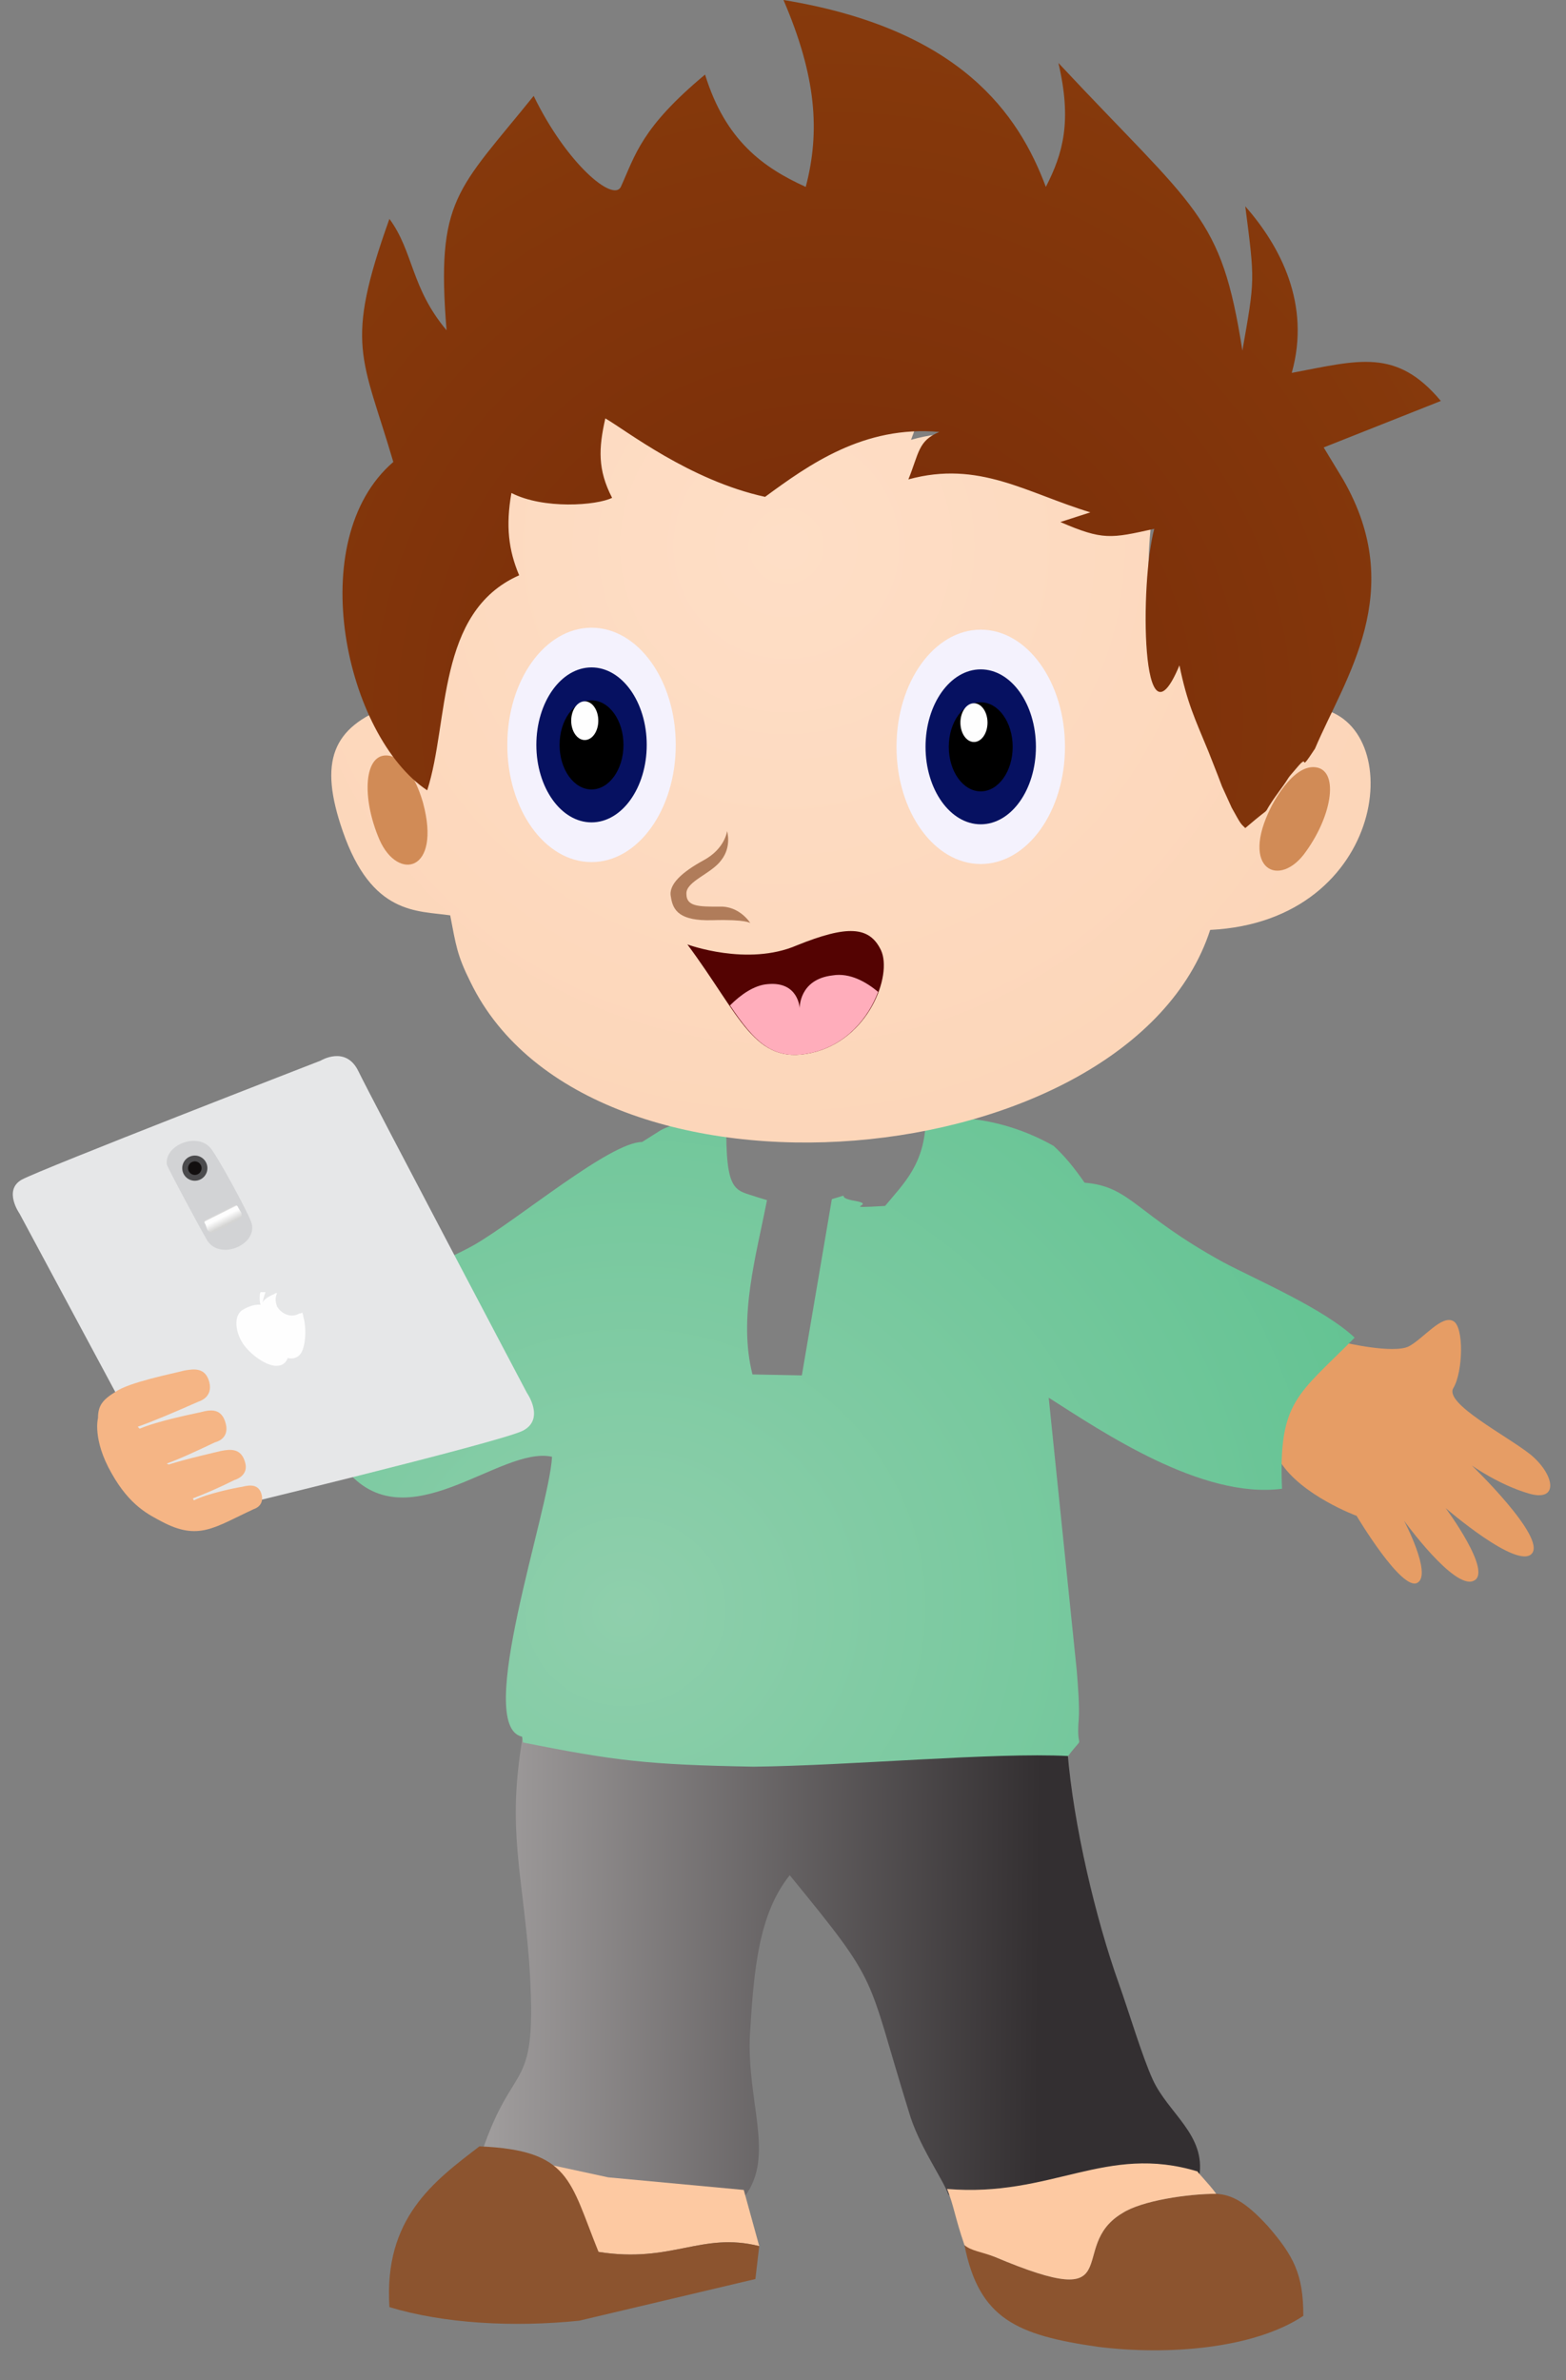 <svg viewBox="0 0 52 79" fill="none" xmlns="http://www.w3.org/2000/svg">
<rect x="0" y="0" width="52" height="79" fill="#808080" stroke="none"/>
<path fill-rule="evenodd" clip-rule="evenodd" d="M24.744 72.884C25.741 71.534 24.776 69.734 24.905 67.484C25.034 65.362 25.194 63.529 26.223 62.243C29.277 65.973 28.73 65.426 30.177 70.088C30.499 71.213 31.302 72.306 31.495 72.852C34.999 73.141 36.767 71.341 39.822 72.241C40.047 70.859 38.793 70.152 38.278 69.027C37.925 68.255 37.475 66.744 37.153 65.844C36.382 63.69 35.641 60.557 35.448 58.146C33.005 58.018 28.151 58.5 25 58.5C21.496 58.468 20.403 58.307 17.349 57.696C16.834 60.718 17.35 62.179 17.575 65.169C17.865 69.637 17.093 68.191 16 71.438C18.443 72.563 22.397 72.82 24.744 72.884Z" fill="url(#paint0_linear)"/>
<path fill-rule="evenodd" clip-rule="evenodd" d="M44.629 44.56C44.629 44.56 46.268 44.946 46.782 44.689C47.265 44.432 47.876 43.628 48.261 43.853C48.615 44.046 48.583 45.525 48.261 46.071C47.94 46.586 50.029 47.647 50.833 48.289C51.637 48.965 51.766 49.865 50.769 49.575C49.772 49.286 48.872 48.643 48.872 48.643C48.872 48.643 51.348 51.022 50.865 51.569C50.383 52.115 48.004 50.058 48.004 50.058C48.004 50.058 49.579 52.179 48.937 52.469C48.294 52.79 46.622 50.475 46.622 50.475C46.622 50.475 47.554 52.244 47.072 52.533C46.558 52.855 45.047 50.315 45.047 50.315C45.047 50.315 43.214 49.64 42.507 48.514C41.767 47.389 41.671 46.489 41.671 46.489L38.938 45.525L41.639 43.371L44.629 44.56Z" fill="#E69D65"/>
<path fill-rule="evenodd" clip-rule="evenodd" d="M25.211 74.554L24.697 72.69L20.196 72.272L17.367 71.661L19.875 74.747C22.318 75.133 23.282 74.072 25.211 74.554Z" fill="#FDC9A2"/>
<path fill-rule="evenodd" clip-rule="evenodd" d="M25.211 74.554C23.282 74.072 22.318 75.133 19.875 74.747C18.91 72.368 18.942 71.372 15.921 71.243C14.41 72.4 12.738 73.622 12.931 76.579C14.731 77.126 17.046 77.255 19.232 77.03L25.083 75.647L25.211 74.554Z" fill="#8C542F"/>
<path fill-rule="evenodd" clip-rule="evenodd" d="M32.026 74.522C32.509 76.965 33.762 77.512 36.463 77.898C38.777 78.187 41.639 77.962 43.278 76.869C43.278 75.487 42.957 74.876 42.089 73.879C41.349 73.075 40.899 72.85 40.385 72.818C39.453 72.818 37.909 73.043 37.267 73.461C35.37 74.586 37.588 76.837 33.023 74.908L32.026 74.522Z" fill="#8C542F"/>
<path fill-rule="evenodd" clip-rule="evenodd" d="M44.982 44.4C43.953 43.435 41.767 42.503 40.61 41.892C37.684 40.285 37.556 39.385 36.013 39.256C35.659 38.742 35.338 38.356 34.984 38.034C32.702 36.748 30.741 37.166 30.741 37.166C30.708 38.645 30.001 39.288 29.39 40.028C27.783 40.124 29.133 39.995 28.426 39.867C27.622 39.738 28.394 39.578 27.622 39.803L26.626 45.653L24.986 45.621C24.504 43.724 25.115 41.667 25.468 39.835L25.147 39.738C24.407 39.481 24.086 39.642 24.118 37.199C22.929 37.102 22.221 37.359 21.932 37.52L21.321 37.906C20.26 37.906 17.206 40.478 15.76 41.313C14.12 42.246 10.905 43.242 9.941 43.982C10.745 45.396 10.327 46.039 11.452 48.74C13.477 51.279 16.596 47.968 18.331 48.354C18.235 50.154 15.728 57.291 17.335 57.645L17.367 57.837C20.421 58.448 21.514 58.577 25.018 58.641C28.169 58.609 33.023 58.159 35.466 58.287C36.077 57.484 35.723 58.223 35.82 57.066C35.852 56.648 35.788 55.876 35.755 55.458L34.823 46.393C36.591 47.518 39.903 49.768 42.571 49.415C42.442 46.489 43.117 46.296 44.982 44.4Z" fill="url(#paint1_radial)"/>
<path fill-rule="evenodd" clip-rule="evenodd" d="M31.448 72.657C31.673 73.204 31.705 73.59 32.026 74.522C32.251 74.715 32.605 74.747 33.023 74.908C37.588 76.837 35.37 74.586 37.267 73.461C37.909 73.043 39.453 72.818 40.385 72.818C40.16 72.497 39.645 71.982 39.774 72.079C36.72 71.147 34.92 72.947 31.448 72.657Z" fill="#FDC9A2"/>
<path fill-rule="evenodd" clip-rule="evenodd" d="M5.794 49.865L0.65 40.285C0.65 40.285 0.104 39.513 0.714 39.16C1.357 38.806 10.648 35.205 10.648 35.205C10.648 35.205 11.484 34.691 11.902 35.559C12.32 36.427 17.496 46.232 17.496 46.232C17.496 46.232 18.106 47.1 17.367 47.486C16.628 47.871 7.015 50.186 7.015 50.186C7.015 50.186 6.212 50.733 5.794 49.865Z" fill="#E6E7E8"/>
<path fill-rule="evenodd" clip-rule="evenodd" d="M6.984 38.099C7.209 38.356 8.173 40.124 8.334 40.542C8.623 41.281 7.337 41.86 6.887 41.185C6.694 40.863 5.569 38.774 5.537 38.645C5.473 38.002 6.534 37.584 6.984 38.099Z" fill="#D2D3D5"/>
<path d="M6.469 39.192C6.7 39.192 6.887 39.005 6.887 38.774C6.887 38.543 6.7 38.356 6.469 38.356C6.238 38.356 6.051 38.543 6.051 38.774C6.051 39.005 6.238 39.192 6.469 39.192Z" fill="#4B4B4D"/>
<path d="M6.469 38.999C6.593 38.999 6.694 38.898 6.694 38.774C6.694 38.65 6.593 38.549 6.469 38.549C6.345 38.549 6.244 38.65 6.244 38.774C6.244 38.898 6.345 38.999 6.469 38.999Z" fill="#120F0F"/>
<path fill-rule="evenodd" clip-rule="evenodd" d="M6.887 40.446L7.723 40.028C7.787 39.963 7.883 39.995 7.916 40.092L8.012 40.253C8.044 40.349 8.012 40.413 7.948 40.478L7.112 40.895C7.015 40.928 6.951 40.895 6.887 40.831L6.822 40.638C6.758 40.574 6.79 40.478 6.887 40.446Z" fill="url(#paint2_linear)"/>
<path fill-rule="evenodd" clip-rule="evenodd" d="M6.597 46.521C6.597 46.521 7.08 46.393 6.951 45.878C6.823 45.396 6.469 45.428 6.115 45.493C5.762 45.589 4.283 45.878 3.833 46.2C3.415 46.457 3.254 46.65 3.254 47.068C3.254 47.068 3.061 47.775 3.704 48.9C4.315 49.993 4.958 50.283 5.376 50.508C6.598 51.151 7.112 50.701 8.43 50.09C8.43 50.09 8.784 49.993 8.687 49.608C8.591 49.254 8.301 49.286 8.044 49.35C7.819 49.383 6.887 49.575 6.437 49.8L6.405 49.736C6.823 49.575 7.273 49.383 7.787 49.125C7.787 49.125 8.269 48.997 8.141 48.547C8.012 48.065 7.658 48.097 7.337 48.161C7.08 48.225 6.212 48.418 5.601 48.611L5.537 48.579C5.987 48.418 6.533 48.161 7.144 47.872C7.144 47.872 7.626 47.775 7.498 47.261C7.369 46.746 7.015 46.779 6.662 46.875C6.373 46.939 5.247 47.164 4.637 47.422L4.572 47.357C5.119 47.164 5.794 46.875 6.597 46.521Z" fill="#F5B585"/>
<path fill-rule="evenodd" clip-rule="evenodd" d="M8.655 43.307C8.623 43.307 8.398 43.275 8.077 43.467C7.723 43.66 7.819 44.271 8.109 44.657C8.43 45.075 8.944 45.364 9.202 45.332C9.427 45.332 9.523 45.171 9.555 45.075C9.652 45.107 9.845 45.107 9.973 44.946C10.134 44.753 10.198 44.142 10.07 43.692C10.07 43.628 10.037 43.596 10.037 43.564C10.005 43.596 9.973 43.596 9.941 43.596C9.684 43.757 9.362 43.628 9.202 43.371C9.137 43.21 9.137 43.049 9.202 42.921C9.17 42.921 9.137 42.921 9.105 42.953C8.88 43.049 8.752 43.146 8.719 43.242C8.752 43.049 8.816 42.889 8.816 42.889H8.655C8.655 42.889 8.623 42.921 8.623 43.049C8.623 43.146 8.623 43.242 8.655 43.307Z" fill="#FEFEFE"/>
<path fill-rule="evenodd" clip-rule="evenodd" d="M15.881 16.11C14.499 16.721 16.427 16.045 15.367 17.46C14.884 18.135 15.624 19.196 15.302 19.903C14.884 20.9 14.691 23.697 14.274 24.918L13.084 23.6C13.052 23.504 12.988 23.471 12.923 23.439C11.027 24.147 10.577 25.272 11.38 27.586C12.345 30.383 13.856 30.223 14.949 30.383C15.142 31.38 15.174 31.701 15.624 32.601C19.578 40.735 37.516 39.063 40.185 30.866C46.1 30.576 46.775 23.986 43.753 23.504C43.142 24.436 43.624 23.568 43.142 24.147C42.757 24.629 43.014 24.34 42.563 24.918C41.792 25.979 42.564 25.207 41.438 26.14C41.278 25.979 41.31 26.075 40.988 25.465C40.956 25.433 40.699 24.822 40.667 24.757C40.474 24.275 40.377 24.018 40.217 23.632C39.767 22.539 39.51 21.993 39.252 20.739C37.966 23.825 37.934 17.974 38.416 16.238C36.97 16.56 36.713 16.592 35.298 16.013L36.327 15.66C34.173 15.049 32.598 13.924 30.251 14.599C30.605 13.699 30.605 13.281 31.28 13.024C28.772 12.798 26.94 14.084 25.493 15.145C23.821 14.663 23.339 12.059 21.153 11.866C20.446 13.248 18.324 10.741 18.324 12.638C18.356 13.345 18.485 14.792 16.46 15.21C17.103 15.499 16.074 15.949 15.881 16.11L16.074 16.013L15.881 16.11Z" fill="url(#paint3_radial)"/>
<path d="M19.642 28.615C21.187 28.615 22.439 26.874 22.439 24.725C22.439 22.577 21.187 20.835 19.642 20.835C18.097 20.835 16.845 22.577 16.845 24.725C16.845 26.874 18.097 28.615 19.642 28.615Z" fill="#F4F2FD"/>
<path d="M19.642 27.297C20.654 27.297 21.475 26.146 21.475 24.725C21.475 23.305 20.654 22.153 19.642 22.153C18.631 22.153 17.81 23.305 17.81 24.725C17.81 26.146 18.631 27.297 19.642 27.297Z" fill="#061161"/>
<path d="M19.642 26.204C20.228 26.204 20.703 25.542 20.703 24.725C20.703 23.909 20.228 23.247 19.642 23.247C19.056 23.247 18.581 23.909 18.581 24.725C18.581 25.542 19.056 26.204 19.642 26.204Z" fill="black"/>
<path d="M19.417 24.564C19.666 24.564 19.867 24.277 19.867 23.922C19.867 23.566 19.666 23.279 19.417 23.279C19.169 23.279 18.967 23.566 18.967 23.922C18.967 24.277 19.169 24.564 19.417 24.564Z" fill="#FEFEFE"/>
<path fill-rule="evenodd" clip-rule="evenodd" d="M24.143 27.586C24.143 27.586 24.079 28.165 23.371 28.551C22.664 28.937 22.182 29.355 22.278 29.772C22.343 30.223 22.568 30.576 23.661 30.544C24.786 30.512 24.915 30.64 24.915 30.64C24.915 30.64 24.561 30.062 23.886 30.094C23.211 30.094 22.793 30.094 22.793 29.676C22.761 29.258 23.629 29.001 23.95 28.551C24.304 28.101 24.143 27.586 24.143 27.586Z" fill="#B07C5A"/>
<path d="M32.566 28.679C34.111 28.679 35.363 26.938 35.363 24.79C35.363 22.641 34.111 20.9 32.566 20.9C31.021 20.9 29.769 22.641 29.769 24.79C29.769 26.938 31.021 28.679 32.566 28.679Z" fill="#F4F2FD"/>
<path d="M32.566 27.361C33.578 27.361 34.398 26.21 34.398 24.79C34.398 23.369 33.578 22.218 32.566 22.218C31.554 22.218 30.733 23.369 30.733 24.79C30.733 26.21 31.554 27.361 32.566 27.361Z" fill="#061161"/>
<path d="M32.566 26.268C33.152 26.268 33.627 25.606 33.627 24.79C33.627 23.973 33.152 23.311 32.566 23.311C31.98 23.311 31.505 23.973 31.505 24.79C31.505 25.606 31.98 26.268 32.566 26.268Z" fill="black"/>
<path d="M32.341 24.629C32.589 24.629 32.791 24.341 32.791 23.986C32.791 23.631 32.589 23.343 32.341 23.343C32.092 23.343 31.891 23.631 31.891 23.986C31.891 24.341 32.092 24.629 32.341 24.629Z" fill="#FEFEFE"/>
<path fill-rule="evenodd" clip-rule="evenodd" d="M22.825 31.348C22.825 31.348 24.818 32.087 26.457 31.38C28.129 30.705 28.869 30.737 29.254 31.541C29.64 32.376 28.836 34.53 26.94 34.948C25.043 35.366 24.593 33.727 22.825 31.348Z" fill="#540302"/>
<path fill-rule="evenodd" clip-rule="evenodd" d="M24.239 33.373C25.043 34.562 25.654 35.238 26.94 34.948C28.097 34.691 28.836 33.791 29.158 32.923C28.772 32.601 28.226 32.28 27.647 32.376C26.522 32.505 26.554 33.469 26.554 33.469C26.554 33.469 26.522 32.569 25.493 32.666C25.043 32.698 24.593 33.019 24.239 33.373Z" fill="#FFADBB"/>
<path fill-rule="evenodd" clip-rule="evenodd" d="M42.21 26.783C42.21 26.783 42.885 25.4 43.657 25.465C44.461 25.529 44.268 27.008 43.367 28.262C42.499 29.515 41.149 28.872 42.21 26.783Z" fill="#D18B56"/>
<path fill-rule="evenodd" clip-rule="evenodd" d="M14.049 26.654C14.049 26.654 13.663 25.175 12.892 25.079C12.088 24.982 11.991 26.461 12.602 27.876C13.213 29.258 14.66 28.937 14.049 26.654Z" fill="#D18B56"/>
<path fill-rule="evenodd" clip-rule="evenodd" d="M13.06 15.334C10.038 17.938 11.485 24.432 14.185 26.233C14.925 23.95 14.475 20.317 17.239 19.096C16.886 18.26 16.789 17.456 16.982 16.363C18.043 16.91 19.811 16.781 20.325 16.524C19.843 15.592 19.875 14.884 20.1 13.888C20.776 14.274 22.897 15.945 25.405 16.492C26.851 15.431 28.684 14.113 31.191 14.338C30.484 14.627 30.516 15.045 30.163 15.913C32.509 15.27 34.085 16.363 36.206 17.006L35.21 17.328C36.624 17.938 36.882 17.874 38.328 17.553C37.846 19.321 37.878 25.172 39.164 22.085C39.421 23.339 39.678 23.854 40.128 24.947C40.289 25.364 40.386 25.59 40.578 26.104C40.611 26.168 40.868 26.747 40.9 26.811C41.221 27.39 41.189 27.326 41.35 27.486C42.475 26.522 41.704 27.326 42.475 26.265C42.925 25.654 42.636 25.975 43.054 25.493C43.536 24.915 43.054 25.782 43.665 24.85C44.661 22.503 46.751 19.642 44.597 15.913L43.954 14.852L47.844 13.309C46.365 11.541 45.111 11.959 42.893 12.377C43.536 10.094 42.507 8.165 41.35 6.847C41.672 9.355 41.672 9.259 41.254 11.637C40.546 7.105 39.743 7.008 35.145 2.09C35.596 4.018 35.306 5.079 34.728 6.204C33.828 3.793 31.899 0.964 26.016 0C27.109 2.54 27.237 4.372 26.755 6.204C25.34 5.562 24.087 4.661 23.412 2.475C21.29 4.243 21.097 5.144 20.615 6.204C20.358 6.719 18.814 5.433 17.721 3.183C15.182 6.333 14.475 6.59 14.828 10.962C13.639 9.548 13.735 8.358 12.931 7.265C11.421 11.477 12.031 11.83 13.06 15.334Z" fill="url(#paint4_radial)"/>
<defs>
<linearGradient id="paint0_linear" x1="16.032" y1="64.494" x2="34.517" y2="64.655" gradientUnits="userSpaceOnUse">
<stop stop-color="#A19E9E"/>
<stop offset="1" stop-color="#332F31"/>
</linearGradient>
<radialGradient id="paint1_radial" cx="0" cy="0" r="1" gradientUnits="userSpaceOnUse" gradientTransform="translate(20.959 53.668) rotate(-18.437) scale(84.95 82.884)">
<stop stop-color="#8FCFAC"/>
<stop offset="1" stop-color="#00A859"/>
</radialGradient>
<linearGradient id="paint2_linear" x1="7.337" y1="40.253" x2="7.53" y2="40.638" gradientUnits="userSpaceOnUse">
<stop stop-color="#D6D6D6"/>
<stop offset="0.078" stop-color="#FEFEFE"/>
<stop offset="0.349" stop-color="#FEFEFE"/>
<stop offset="1" stop-color="#D4D4D3"/>
</linearGradient>
<radialGradient id="paint3_radial" cx="0" cy="0" r="1" gradientUnits="userSpaceOnUse" gradientTransform="translate(25.743 18.32) rotate(26.93) scale(133.794 128.298)">
<stop stop-color="#FEDEC6"/>
<stop offset="1" stop-color="#F2A972"/>
</radialGradient>
<radialGradient id="paint4_radial" cx="0" cy="0" r="1" gradientUnits="userSpaceOnUse" gradientTransform="translate(27.38 23.627) rotate(-30.631) scale(143.547 142.331)">
<stop stop-color="#772B09"/>
<stop offset="1" stop-color="#D6851A"/>
</radialGradient>
</defs>
</svg>